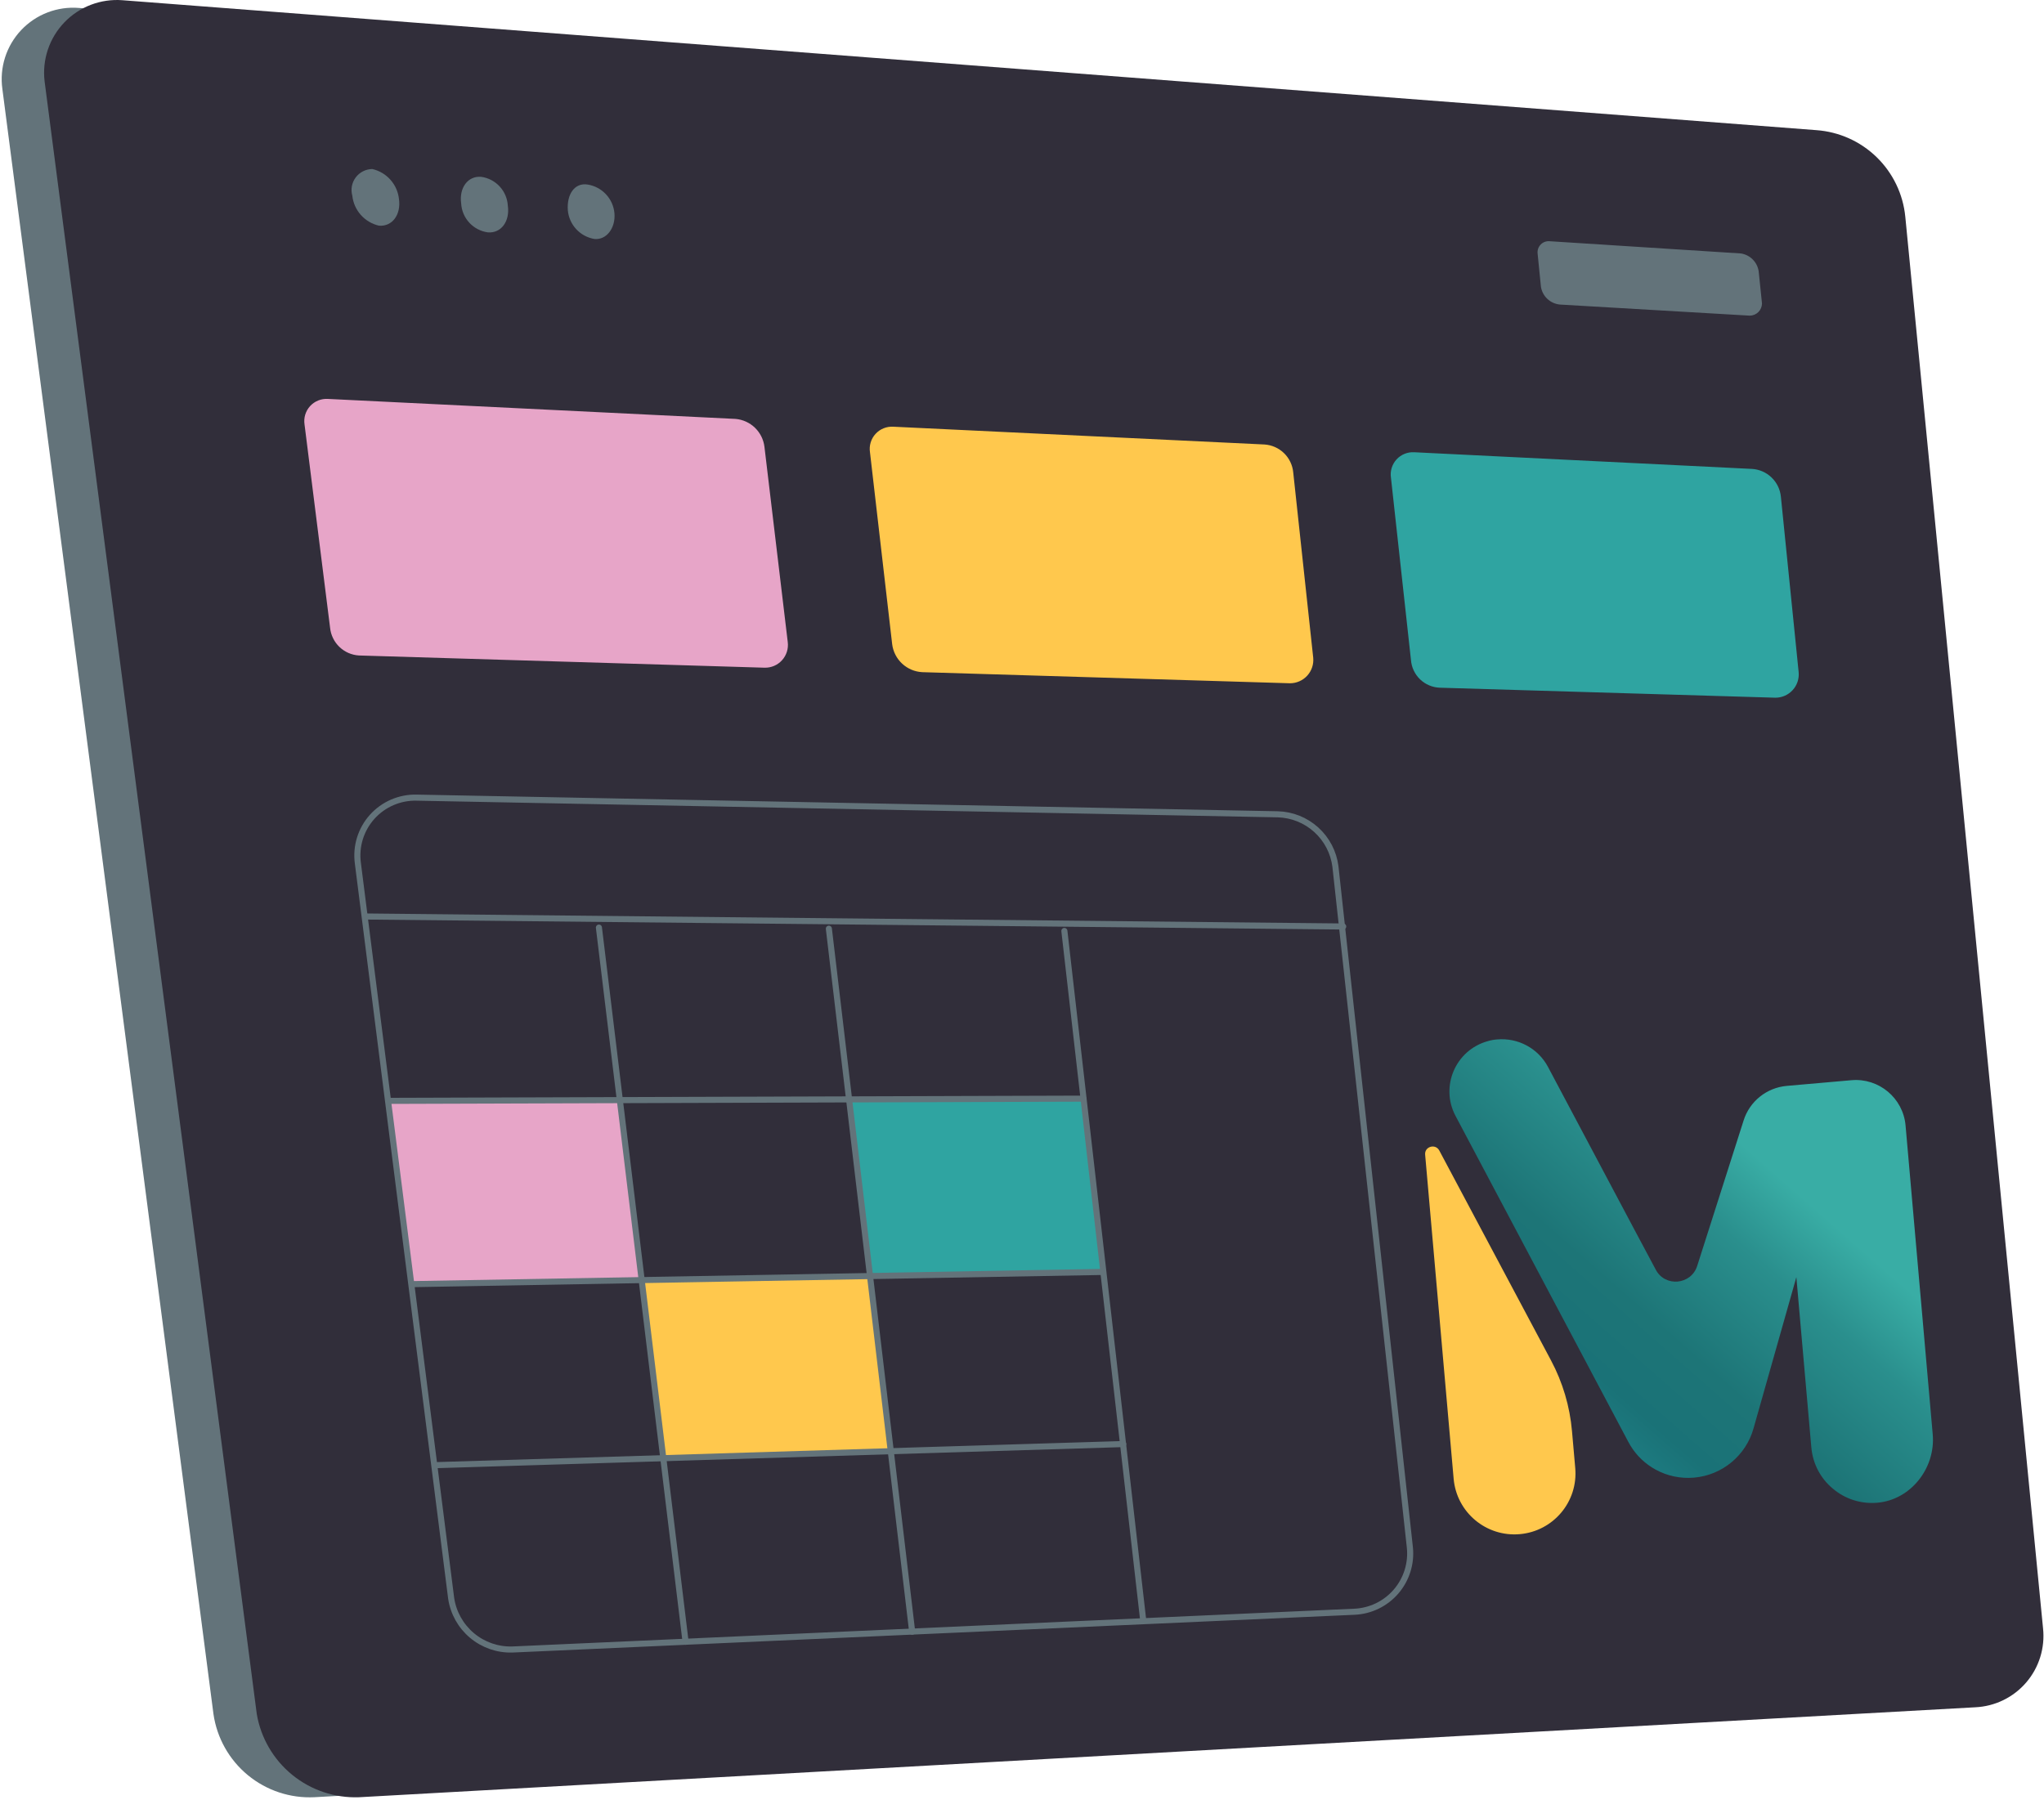 <svg width="605" height="533" viewBox="0 0 605 533" fill="none" xmlns="http://www.w3.org/2000/svg">
<path d="M93.098 532.058L569.207 505.425C572.077 505.265 574.886 504.528 577.464 503.256C580.041 501.984 582.336 500.205 584.209 498.025C586.082 495.845 587.495 493.308 588.364 490.568C589.233 487.828 589.539 484.941 589.265 482.08L548.493 66.142C547.804 59.52 544.838 53.342 540.1 48.665C535.362 43.987 529.148 41.099 522.517 40.495L23.392 2.354C20.231 2.091 17.051 2.543 14.088 3.677C11.126 4.81 8.456 6.595 6.277 8.901C4.098 11.206 2.466 13.972 1.501 16.993C0.537 20.015 0.264 23.215 0.704 26.357L63.177 507.398C64.193 514.498 67.825 520.964 73.36 525.526C78.895 530.088 85.934 532.417 93.098 532.058Z" fill="#63737A"/>
<path d="M106.251 532.068L584.661 505.434C587.541 505.303 590.363 504.583 592.954 503.321C595.546 502.058 597.852 500.279 599.73 498.092C601.609 495.906 603.02 493.358 603.878 490.606C604.736 487.854 605.022 484.956 604.719 482.089L563.947 64.179C563.296 57.486 560.298 51.24 555.484 46.546C550.669 41.852 544.349 39.013 537.642 38.532L36.215 0.062C33.045 -0.179 29.861 0.286 26.892 1.421C23.923 2.557 21.242 4.336 19.042 6.631C16.842 8.925 15.177 11.678 14.166 14.693C13.156 17.707 12.826 20.907 13.199 24.064L76 507.407C77.192 514.488 80.919 520.894 86.484 525.431C92.05 529.968 99.075 532.327 106.251 532.068Z" fill="#312E3A"/>
<path d="M115.129 325.907L122.034 380.16L189.768 378.844L183.52 325.578L115.129 325.907Z" fill="#E7A5C8"/>
<path d="M251.253 325.25L257.5 377.53L326.549 376.543L320.959 325.25H251.253Z" fill="#2FA4A1"/>
<path d="M189.768 378.846L196.344 431.784L263.749 429.482L257.502 377.531L189.768 378.846Z" fill="#FFC84D"/>
<path d="M461.688 90.159L517.914 93.447C518.87 93.438 519.785 93.054 520.462 92.378C521.138 91.701 521.522 90.787 521.53 89.83L520.544 80.294C520.342 78.972 519.723 77.748 518.776 76.801C517.83 75.855 516.606 75.236 515.283 75.034L458.729 71.417C458.241 71.365 457.748 71.423 457.286 71.586C456.823 71.75 456.403 72.015 456.057 72.362C455.71 72.708 455.445 73.128 455.281 73.591C455.118 74.053 455.06 74.546 455.112 75.034L456.098 84.898C456.317 86.269 456.984 87.53 457.996 88.482C459.007 89.433 460.306 90.023 461.688 90.159Z" fill="#63737A"/>
<path d="M426.177 203.594L525.476 206.553C526.441 206.558 527.396 206.36 528.279 205.972C529.163 205.585 529.956 205.017 530.606 204.304C531.257 203.592 531.751 202.751 532.057 201.836C532.362 200.92 532.473 199.951 532.381 198.991L527.12 147.04C526.905 144.877 525.926 142.861 524.359 141.355C522.793 139.849 520.74 138.95 518.571 138.82L418.614 133.887C417.634 133.827 416.652 133.987 415.742 134.355C414.831 134.724 414.015 135.292 413.353 136.017C412.69 136.742 412.199 137.607 411.915 138.547C411.63 139.487 411.56 140.479 411.709 141.45L417.628 195.374C417.789 197.557 418.75 199.604 420.328 201.121C421.906 202.638 423.989 203.519 426.177 203.594Z" fill="#2FA4A1"/>
<path d="M272.956 198.991L381.791 202.279C382.755 202.283 383.711 202.085 384.594 201.698C385.478 201.311 386.271 200.742 386.921 200.03C387.572 199.317 388.066 198.476 388.372 197.561C388.677 196.646 388.788 195.677 388.696 194.716L382.777 139.806C382.562 137.643 381.583 135.628 380.017 134.121C378.45 132.615 376.398 131.716 374.228 131.586L264.408 126.325C263.427 126.264 262.446 126.424 261.535 126.793C260.625 127.161 259.808 127.729 259.146 128.455C258.484 129.18 257.992 130.044 257.708 130.985C257.424 131.925 257.353 132.917 257.503 133.888L264.079 190.771C264.367 192.961 265.412 194.982 267.034 196.483C268.655 197.985 270.75 198.872 272.956 198.991Z" fill="#FFC84D"/>
<path d="M106.249 194.052L226.263 197.669C227.236 197.7 228.203 197.52 229.1 197.142C229.996 196.764 230.8 196.196 231.456 195.477C232.112 194.758 232.605 193.906 232.9 192.979C233.196 192.052 233.287 191.072 233.168 190.107L226.263 132.237C225.993 130.096 224.997 128.112 223.441 126.616C221.886 125.12 219.864 124.203 217.714 124.017L97.043 118.098C96.062 118.038 95.081 118.198 94.171 118.566C93.26 118.935 92.444 119.503 91.781 120.228C91.119 120.953 90.628 121.818 90.343 122.758C90.059 123.698 89.989 124.69 90.138 125.661L97.7 185.832C97.915 187.995 98.894 190.01 100.461 191.517C102.028 193.023 104.08 193.922 106.249 194.052Z" fill="#E7A5C8"/>
<path d="M400.861 477.152L151.627 488.332C147.286 488.453 143.051 486.982 139.719 484.195C136.388 481.409 134.191 477.501 133.543 473.207L105.923 255.538C105.594 253.081 105.802 250.581 106.533 248.212C107.265 245.842 108.501 243.66 110.158 241.816C111.815 239.971 113.853 238.508 116.131 237.528C118.408 236.548 120.871 236.074 123.35 236.139L378.174 241.071C382.4 241.178 386.448 242.796 389.584 245.631C392.721 248.466 394.738 252.331 395.271 256.525L417.301 458.082C417.551 460.428 417.316 462.801 416.612 465.053C415.909 467.305 414.751 469.39 413.21 471.177C411.669 472.964 409.779 474.416 407.655 475.444C405.531 476.472 403.219 477.053 400.861 477.152V477.152Z" stroke="#63737A" stroke-width="1.8" stroke-linecap="round" stroke-linejoin="round"/>
<path d="M397.573 274.287L108.225 271.328" stroke="#63737A" stroke-width="1.8" stroke-linecap="round" stroke-linejoin="round"/>
<path d="M315.043 275.609L338.389 479.797" stroke="#63737A" stroke-width="1.8" stroke-linecap="round" stroke-linejoin="round"/>
<path d="M245.334 274.938L269.994 483.071" stroke="#63737A" stroke-width="1.8" stroke-linecap="round" stroke-linejoin="round"/>
<path d="M177.273 274.609L202.92 486.031" stroke="#63737A" stroke-width="1.8" stroke-linecap="round" stroke-linejoin="round"/>
<path d="M320.633 325.25L115.13 325.908" stroke="#63737A" stroke-width="1.8" stroke-linecap="round" stroke-linejoin="round"/>
<path d="M326.549 376.547L122.032 380.164" stroke="#63737A" stroke-width="1.8" stroke-linecap="round" stroke-linejoin="round"/>
<path d="M332.468 427.508L128.938 433.755" stroke="#63737A" stroke-width="1.8" stroke-linecap="round" stroke-linejoin="round"/>
<path d="M104.279 57.93C104.506 60.047 105.389 62.041 106.803 63.633C108.218 65.224 110.094 66.334 112.17 66.808C116.116 67.137 118.746 63.52 118.089 58.917C117.861 56.8 116.979 54.806 115.564 53.215C114.149 51.623 112.273 50.513 110.197 50.039C109.244 50.049 108.305 50.279 107.454 50.709C106.604 51.141 105.863 51.761 105.291 52.525C104.719 53.287 104.33 54.172 104.154 55.109C103.979 56.047 104.022 57.012 104.279 57.93Z" fill="#63737A"/>
<path d="M136.501 60.24C136.619 62.36 137.471 64.372 138.911 65.932C140.351 67.492 142.289 68.502 144.392 68.789C148.338 69.118 150.968 65.501 150.31 60.898C150.192 58.778 149.34 56.766 147.9 55.206C146.46 53.646 144.522 52.636 142.419 52.349C138.473 52.02 135.843 55.637 136.501 60.24Z" fill="#63737A"/>
<path d="M168.067 62.203C168.243 64.302 169.115 66.283 170.545 67.832C171.974 69.38 173.879 70.408 175.958 70.751C179.575 71.08 182.205 67.463 181.877 63.189C181.7 61.089 180.828 59.108 179.399 57.56C177.969 56.011 176.064 54.984 173.985 54.64C170.04 53.982 167.738 57.599 168.067 62.203Z" fill="#63737A"/>
<path d="M443.161 307.72C442.201 307.784 441.239 307.961 440.278 308.251C430.798 310.933 426.22 321.656 430.808 330.341L481.949 426.836C483.616 430.017 486.064 432.606 488.971 434.445C489.329 434.66 489.718 434.872 490.076 435.087C493.478 436.945 497.409 437.801 501.449 437.445C509.743 436.716 516.76 430.923 519.015 422.9L531.7 378.097L536.13 428.481C536.566 433.433 538.953 437.783 542.51 440.705C546.011 443.694 550.655 445.288 555.585 444.886C565.568 444.07 572.941 434.61 572.064 424.643L564.024 333.201C563.309 325.069 556.12 319.077 548.01 319.79L528.881 321.472C522.912 321.997 517.871 326.045 516.087 331.716L502.353 374.762C500.566 380.403 492.826 381.115 490.082 375.872L483.879 364.248L458.188 315.857C455.231 310.294 449.252 307.184 443.161 307.72Z" fill="url(#paint0_linear_1183_45404)"/>
<path d="M459.07 402.721L426.003 340.59C424.86 338.473 421.614 339.436 421.824 341.82L430.262 437.788C431.135 447.724 439.892 455.057 449.839 454.182C459.786 453.307 467.129 444.559 466.255 434.623L465.29 423.647C464.647 416.341 462.541 409.224 459.07 402.721Z" fill="#FFC84D"/>
<defs>
<linearGradient id="paint0_linear_1183_45404" x1="451.05" y1="433.219" x2="526.049" y2="347.786" gradientUnits="userSpaceOnUse">
<stop stop-color="#228C92"/>
<stop offset="0.3" stop-color="#1A7277"/>
<stop offset="0.5" stop-color="#1D7577"/>
<stop offset="0.8" stop-color="#2A8F8D"/>
<stop offset="1" stop-color="#39ADA5"/>
</linearGradient>
</defs>
</svg>

